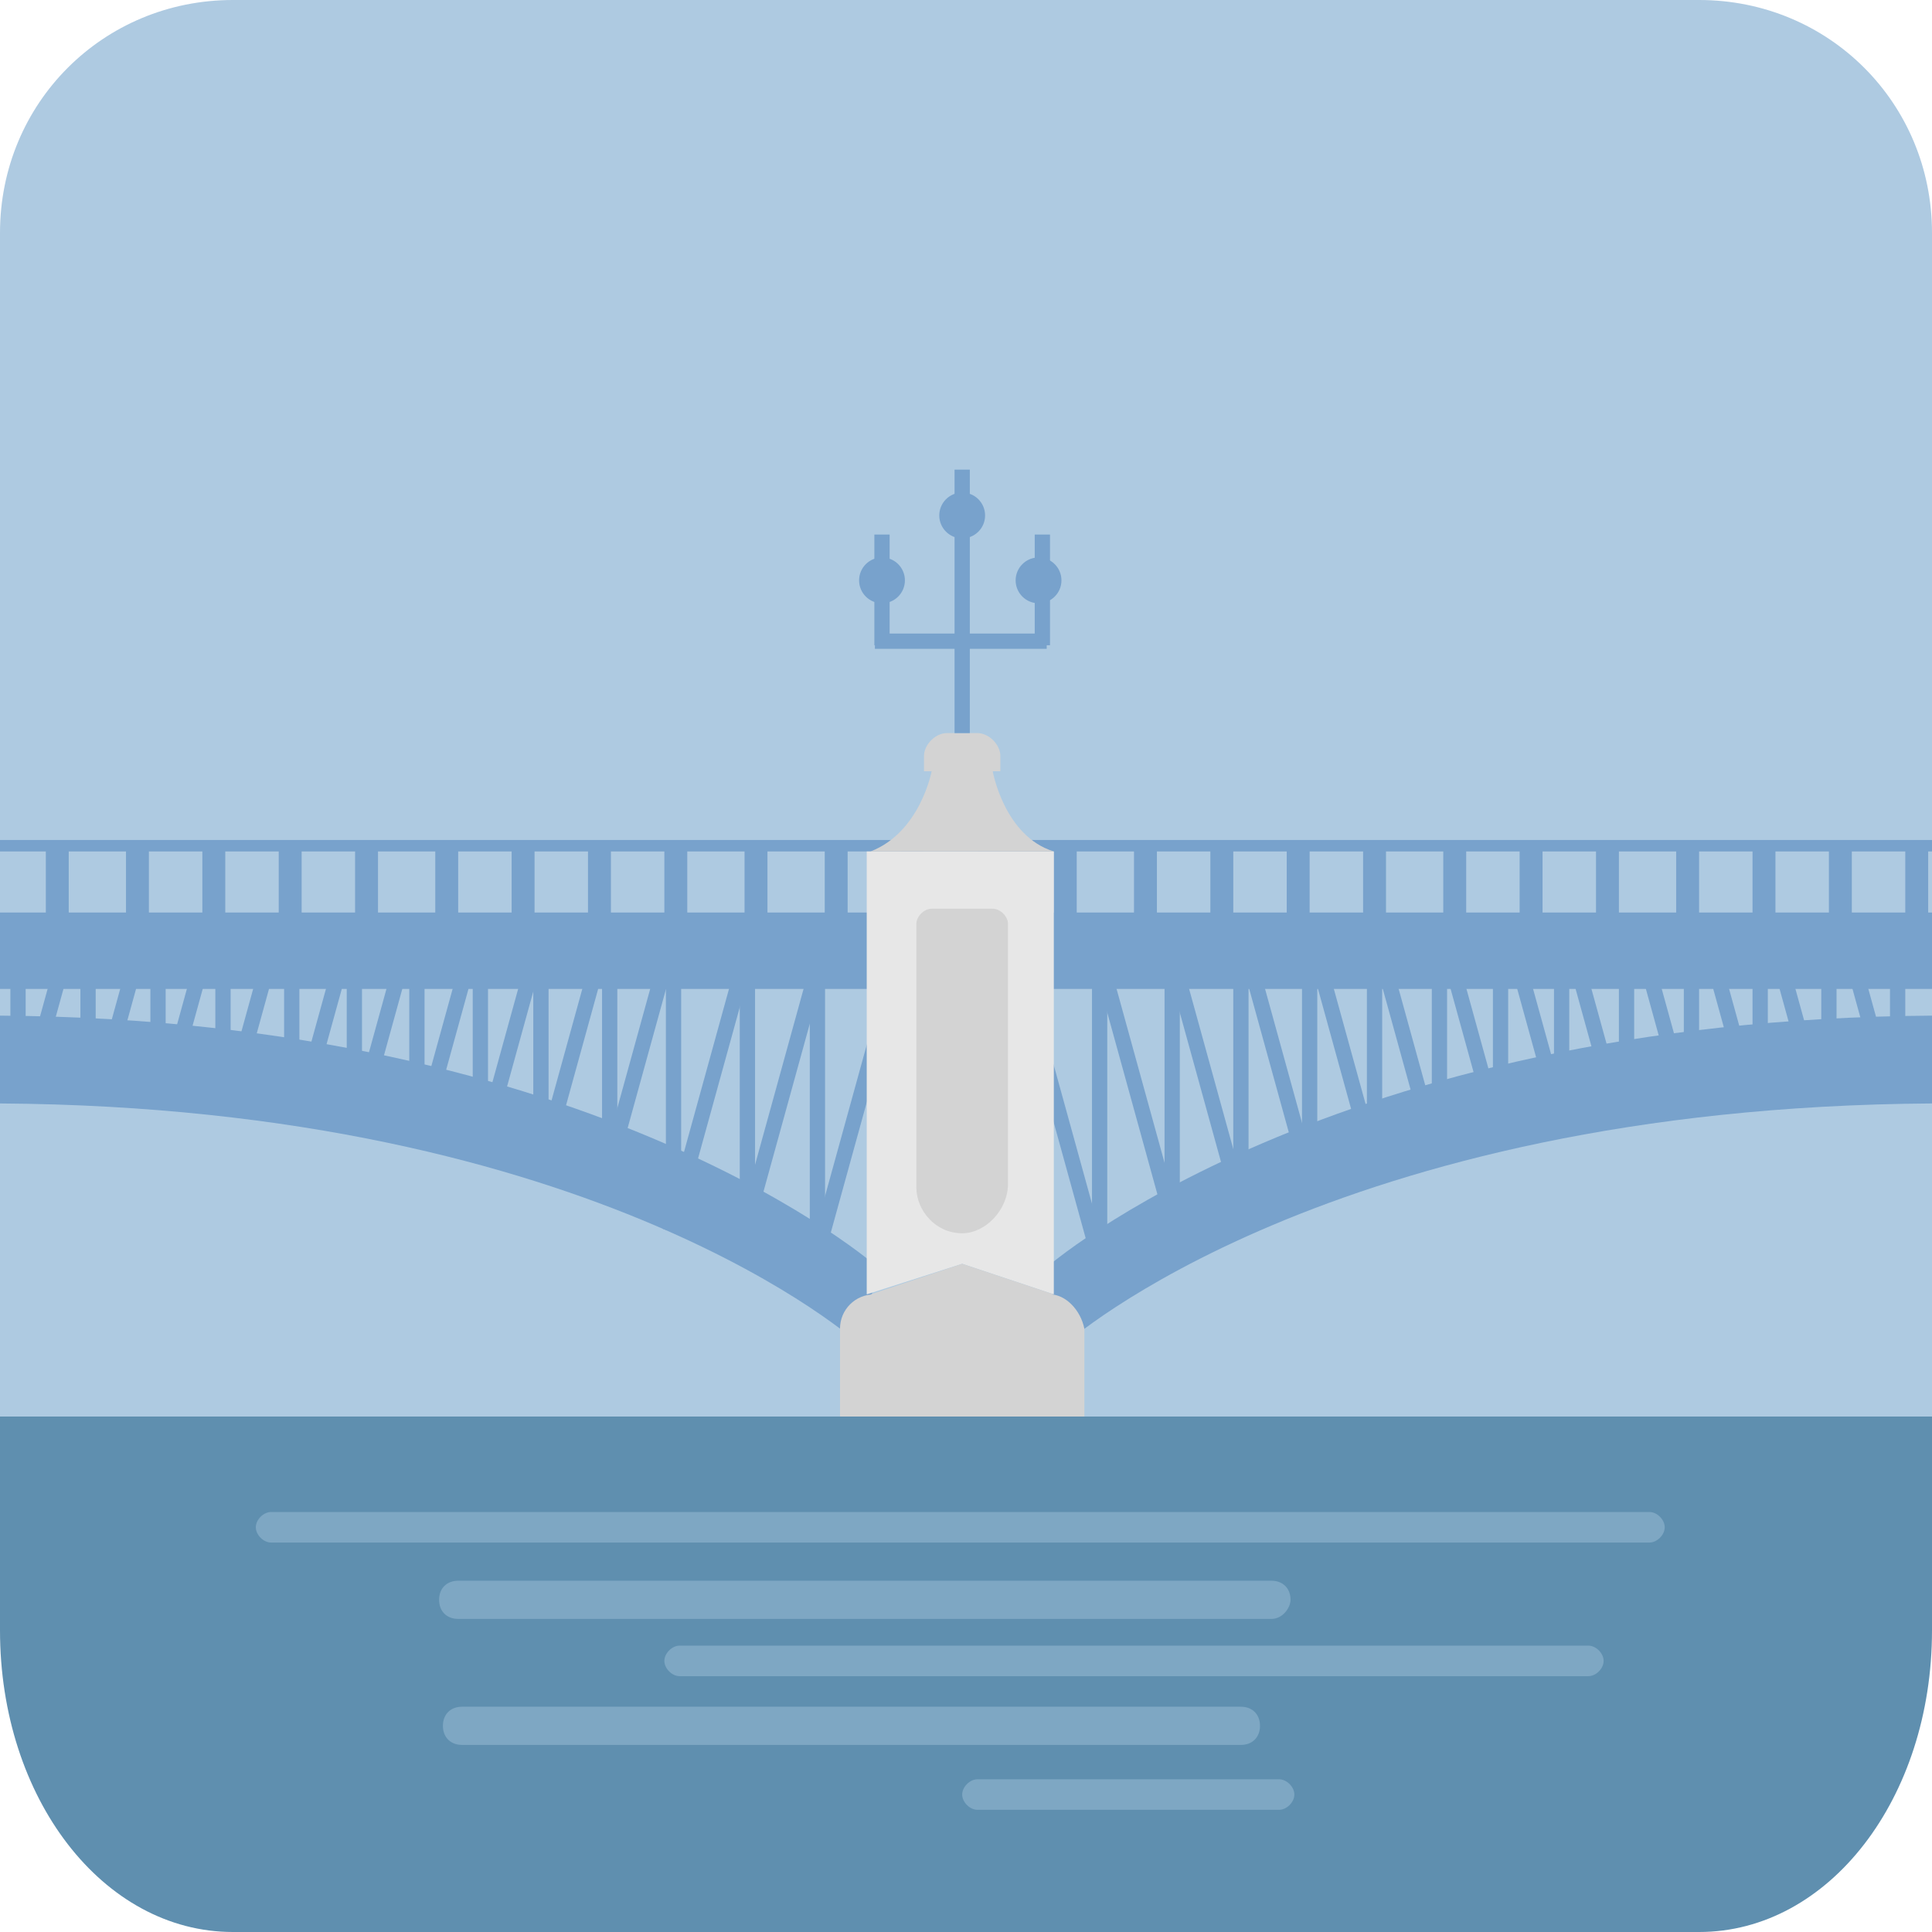 <?xml version="1.0" encoding="utf-8"?>
<!-- Generator: Adobe Illustrator 26.4.1, SVG Export Plug-In . SVG Version: 6.00 Build 0)  -->
<svg version="1.1" id="Слой_1" xmlns="http://www.w3.org/2000/svg" xmlns:xlink="http://www.w3.org/1999/xlink" x="0px" y="0px"
	 viewBox="0 0 50.6 50.6" style="enable-background:new 0 0 50.6 50.6;" xml:space="preserve">
<style type="text/css">
	.st0{fill:#FFFFFF;}
	.st1{fill:#DCDCDC;}
	.st2{fill:#C0B2A3;}
	.st3{fill:#4D8BC1;}
	.st4{fill:#DCCCBE;}
	.st5{fill:#E0E0DF;}
	.st6{fill:#39485D;}
	.st7{fill:#B9481E;}
	.st8{fill:#80958B;}
	.st9{fill:#D9A63B;}
	.st10{fill:none;}
	.st11{fill:#434650;}
	.st12{fill:#AECAE1;}
	.st13{fill:#78A2CC;}
	.st14{fill:#E7E7E7;}
	.st15{fill:#CDCDCD;}
	.st16{fill:#1F313F;}
	.st17{fill:#6B8898;}
	.st18{fill:#324E60;}
	.st19{fill:#FFFFFD;}
	.st20{fill:#5F8FAF;}
	.st21{opacity:0.4;fill:#AECAE1;}
	.st22{fill:#D3D3D3;}
	.st23{fill:#EAA639;}
	.st24{fill:#17212D;}
	.st25{fill:#2A3E51;}
	.st26{fill:#775017;}
	.st27{clip-path:url(#SVGID_00000070839673154976701550000008533519609206531003_);}
	.st28{opacity:0.4;fill:#AECAE1;enable-background:new    ;}
	.st29{clip-path:url(#SVGID_00000148625485287496437280000009787671133086040734_);}
	.st30{clip-path:url(#SVGID_00000015343129631001448120000010570641516317492884_);}
</style>
<g>
	<path class="st12" d="M50.6,6.1c0-3.4-2.7-6.1-6.1-6.1H6.1C2.7,0,0,2.7,0,6.1v34h50.6V6.1z"/>
	<path class="st20" d="M6.1,50.6h38.4c3.4,0,6.1-3.5,6.1-7.9v-5.6H0v5.6C0,47.1,2.7,50.6,6.1,50.6z"/>
	<path class="st21" d="M7.1,39.6h36.1c0.2,0,0.4,0.2,0.4,0.4v0c0,0.2-0.2,0.4-0.4,0.4H7.1c-0.2,0-0.4-0.2-0.4-0.4v0
		C6.7,39.8,6.9,39.6,7.1,39.6z"/>
	<path class="st21" d="M33.3,42.4H12c-0.3,0-0.5-0.2-0.5-0.5l0,0c0-0.3,0.2-0.5,0.5-0.5h21.3c0.3,0,0.5,0.2,0.5,0.5l0,0
		C33.8,42.1,33.6,42.4,33.3,42.4z"/>
	<path class="st21" d="M41.6,43.9H17.8c-0.2,0-0.4-0.2-0.4-0.4v0c0-0.2,0.2-0.4,0.4-0.4h23.8c0.2,0,0.4,0.2,0.4,0.4v0
		C42,43.7,41.8,43.9,41.6,43.9z"/>
	<path class="st21" d="M12.1,45.7h20.4c0.3,0,0.5-0.2,0.5-0.5l0,0c0-0.3-0.2-0.5-0.5-0.5H12.1c-0.3,0-0.5,0.2-0.5,0.5l0,0
		C11.6,45.5,11.8,45.7,12.1,45.7z"/>
	<path class="st21" d="M33.5,47.4h-7.9c-0.2,0-0.4-0.2-0.4-0.4l0,0c0-0.2,0.2-0.4,0.4-0.4h7.9c0.2,0,0.4,0.2,0.4,0.4l0,0
		C33.9,47.2,33.7,47.4,33.5,47.4z"/>
</g>
<g>
	<path class="st13" d="M25,23.9h25.6l0,5c-15.8,0.1-22.7,6.3-22.7,6.3L25,23.9z"/>
	<path class="st12" d="M25,25.9h25.6l0,0.7c-15.8,0.1-23.2,6.6-23.2,6.6L25,25.9z"/>
	<path class="st13" d="M25.4,23.9H0l0,5c15.7,0.1,22.5,6.3,22.5,6.3L25.4,23.9z"/>
	<path class="st12" d="M25.4,25.9H0l0,0.7c15.7,0.1,23,6.6,23,6.6L25.4,25.9z"/>
	<g>
		<rect y="22" class="st13" width="50.6" height="0.3"/>
		<g>
			<rect x="1.2" y="22.1" class="st13" width="0.6" height="1.9"/>
			<rect x="3.3" y="22.1" class="st13" width="0.6" height="1.9"/>
			<rect x="5.3" y="22.1" class="st13" width="0.6" height="1.9"/>
			<rect x="7.3" y="22.1" class="st13" width="0.6" height="1.9"/>
			<rect x="9.3" y="22.1" class="st13" width="0.6" height="1.9"/>
			<rect x="11.4" y="22.1" class="st13" width="0.6" height="1.9"/>
			<rect x="13.4" y="22.1" class="st13" width="0.6" height="1.9"/>
			<rect x="15.4" y="22.1" class="st13" width="0.6" height="1.9"/>
			<rect x="17.4" y="22.1" class="st13" width="0.6" height="1.9"/>
		</g>
		<g>
			<rect x="19.5" y="22.1" class="st13" width="0.6" height="1.9"/>
			<rect x="21.6" y="22.1" class="st13" width="0.6" height="1.9"/>
			<rect x="23.6" y="22.1" class="st13" width="0.6" height="1.9"/>
			<rect x="25.6" y="22.1" class="st13" width="0.6" height="1.9"/>
			<rect x="27.6" y="22.1" class="st13" width="0.6" height="1.9"/>
			<rect x="29.7" y="22.1" class="st13" width="0.6" height="1.9"/>
			<rect x="31.7" y="22.1" class="st13" width="0.6" height="1.9"/>
			<rect x="33.7" y="22.1" class="st13" width="0.6" height="1.9"/>
			<rect x="35.7" y="22.1" class="st13" width="0.6" height="1.9"/>
		</g>
		<g>
			<rect x="37.8" y="22.1" class="st13" width="0.6" height="1.9"/>
			<rect x="39.8" y="22.1" class="st13" width="0.6" height="1.9"/>
			<rect x="41.8" y="22.1" class="st13" width="0.6" height="1.9"/>
			<rect x="43.9" y="22.1" class="st13" width="0.6" height="1.9"/>
			<rect x="45.9" y="22.1" class="st13" width="0.6" height="1.9"/>
			<rect x="47.9" y="22.1" class="st13" width="0.6" height="1.9"/>
			<rect x="49.9" y="22.1" class="st13" width="0.6" height="1.9"/>
		</g>
	</g>
</g>
<g>
	<rect x="28.6" y="25.3" class="st13" width="0.4" height="7.3"/>
	<rect x="29.6" y="25" transform="matrix(0.964 -0.266 0.266 0.964 -6.556 8.948)" class="st13" width="0.4" height="7.3"/>
	<rect x="27.6" y="25.7" transform="matrix(0.964 -0.266 0.266 0.964 -6.812 8.459)" class="st13" width="0.4" height="7.3"/>
	<rect x="31.5" y="25" transform="matrix(0.964 -0.266 0.266 0.964 -6.486 9.46)" class="st13" width="0.4" height="7.3"/>
	<rect x="33.3" y="25.1" transform="matrix(0.964 -0.266 0.266 0.964 -6.236 9.924)" class="st13" width="0.4" height="5.9"/>
	<rect x="35.1" y="25.1" transform="matrix(0.964 -0.266 0.266 0.964 -6.171 10.399)" class="st13" width="0.4" height="5.9"/>
	<rect x="36.7" y="25.1" transform="matrix(0.964 -0.266 0.266 0.964 -6.02 10.81)" class="st13" width="0.4" height="5.1"/>
	<rect x="38.4" y="25.1" transform="matrix(0.964 -0.266 0.266 0.964 -5.888 11.244)" class="st13" width="0.4" height="4.6"/>
	<rect x="40.1" y="25.1" transform="matrix(0.964 -0.266 0.266 0.964 -5.784 11.689)" class="st13" width="0.4" height="4.2"/>
	<rect x="41.6" y="25.1" transform="matrix(0.964 -0.266 0.266 0.964 -5.697 12.104)" class="st13" width="0.4" height="4"/>
	<rect x="43.4" y="25.1" transform="matrix(0.964 -0.266 0.266 0.964 -5.594 12.573)" class="st13" width="0.4" height="3.7"/>
	<rect x="45.1" y="25.1" transform="matrix(0.964 -0.266 0.266 0.964 -5.472 13.013)" class="st13" width="0.4" height="3.2"/>
	<rect x="46.9" y="25.1" transform="matrix(0.964 -0.266 0.266 0.964 -5.467 13.501)" class="st13" width="0.4" height="3.7"/>
	<rect x="48.8" y="25.1" transform="matrix(0.964 -0.266 0.266 0.964 -5.39 14.004)" class="st13" width="0.4" height="3.6"/>
	<rect x="30.5" y="25.3" class="st13" width="0.4" height="7.3"/>
	<rect x="32.3" y="25" class="st13" width="0.4" height="7.3"/>
	<rect x="34.1" y="25" class="st13" width="0.4" height="6.1"/>
	<rect x="35.8" y="25" class="st13" width="0.4" height="5.6"/>
	<rect x="37.5" y="25" class="st13" width="0.4" height="3.7"/>
	<rect x="39.1" y="25" class="st13" width="0.4" height="3.7"/>
	<rect x="40.7" y="25" class="st13" width="0.4" height="3.7"/>
	<rect x="42.4" y="25" class="st13" width="0.4" height="3.7"/>
	<rect x="44.1" y="25" class="st13" width="0.4" height="3.7"/>
	<rect x="45.9" y="25" class="st13" width="0.4" height="3.7"/>
	<rect x="47.7" y="25" class="st13" width="0.4" height="3.7"/>
	<rect x="49.5" y="25" class="st13" width="0.4" height="3.7"/>
</g>
<g>
	
		<rect x="21.2" y="25.3" transform="matrix(-1 -1.224647e-16 1.224647e-16 -1 42.809 57.881)" class="st13" width="0.4" height="7.3"/>
	<rect x="20.2" y="25" transform="matrix(-0.964 -0.266 0.266 -0.964 32.518 61.772)" class="st13" width="0.4" height="7.3"/>
	
		<rect x="22.2" y="25.7" transform="matrix(-0.964 -0.266 0.266 -0.964 36.129 63.668)" class="st13" width="0.4" height="7.3"/>
	<rect x="18.3" y="25" transform="matrix(-0.964 -0.266 0.266 -0.964 28.735 61.26)" class="st13" width="0.4" height="7.3"/>
	
		<rect x="16.5" y="25.1" transform="matrix(-0.964 -0.266 0.266 -0.964 25.315 59.408)" class="st13" width="0.4" height="5.9"/>
	<rect x="14.7" y="25.1" transform="matrix(-0.964 -0.266 0.266 -0.964 21.801 58.932)" class="st13" width="0.4" height="5.9"/>
	
		<rect x="13.1" y="25.1" transform="matrix(-0.964 -0.266 0.266 -0.964 18.769 57.815)" class="st13" width="0.4" height="5.1"/>
	
		<rect x="11.4" y="25.1" transform="matrix(-0.964 -0.266 0.266 -0.964 15.558 56.842)" class="st13" width="0.4" height="4.6"/>
	<rect x="9.7" y="25.1" transform="matrix(-0.964 -0.266 0.266 -0.964 12.273 56.075)" class="st13" width="0.4" height="4.2"/>
	<rect x="8.1" y="25.1" transform="matrix(-0.964 -0.266 0.266 -0.964 9.207 55.428)" class="st13" width="0.4" height="4"/>
	<rect x="6.4" y="25.1" transform="matrix(-0.964 -0.266 0.266 -0.964 5.746 54.671)" class="st13" width="0.4" height="3.7"/>
	<rect x="4.7" y="25.1" transform="matrix(-0.964 -0.266 0.266 -0.964 2.495 53.77)" class="st13" width="0.4" height="3.2"/>
	<rect x="2.9" y="25.1" transform="matrix(-0.964 -0.266 0.266 -0.964 -1.107 53.728)" class="st13" width="0.4" height="3.7"/>
	<rect x="1" y="25.1" transform="matrix(-0.964 -0.266 0.266 -0.964 -4.824 53.166)" class="st13" width="0.4" height="3.6"/>
	
		<rect x="19.3" y="25.3" transform="matrix(-1 -1.224647e-16 1.224647e-16 -1 39.075 57.881)" class="st13" width="0.4" height="7.3"/>
	
		<rect x="17.5" y="25" transform="matrix(-1 -1.224647e-16 1.224647e-16 -1 35.34 57.219)" class="st13" width="0.4" height="7.3"/>
	
		<rect x="15.7" y="25" transform="matrix(-1 -1.224647e-16 1.224647e-16 -1 31.868 55.992)" class="st13" width="0.4" height="6.1"/>
	
		<rect x="14" y="25" transform="matrix(-1 -1.224647e-16 1.224647e-16 -1 28.367 55.508)" class="st13" width="0.4" height="5.6"/>
	
		<rect x="12.3" y="25" transform="matrix(-1 -1.224647e-16 1.224647e-16 -1 25.081 53.564)" class="st13" width="0.4" height="3.7"/>
	
		<rect x="10.7" y="25" transform="matrix(-1 -1.224647e-16 1.224647e-16 -1 21.819 53.564)" class="st13" width="0.4" height="3.7"/>
	
		<rect x="9.1" y="25" transform="matrix(-1 -1.224647e-16 1.224647e-16 -1 18.581 53.564)" class="st13" width="0.4" height="3.7"/>
	
		<rect x="7.4" y="25" transform="matrix(-1 -1.224647e-16 1.224647e-16 -1 15.241 53.564)" class="st13" width="0.4" height="3.7"/>
	
		<rect x="5.7" y="25" transform="matrix(-1 -1.224647e-16 1.224647e-16 -1 11.74 53.564)" class="st13" width="0.4" height="3.7"/>
	<rect x="3.9" y="25" transform="matrix(-1 -1.224647e-16 1.224647e-16 -1 8.239 53.564)" class="st13" width="0.4" height="3.7"/>
	
		<rect x="2.1" y="25" transform="matrix(-1 -1.224647e-16 1.224647e-16 -1 4.606 53.564)" class="st13" width="0.4" height="3.7"/>
	<rect x="0.3" y="25" transform="matrix(-1 -1.224647e-16 1.224647e-16 -1 0.972 53.564)" class="st13" width="0.4" height="3.7"/>
</g>
<g>
	<polygon class="st14" points="27.6,33.9 25.2,33.1 22.7,33.9 22.7,22.3 27.6,22.3 	"/>
	<path class="st22" d="M27.5,33.9h0.1l-2.4-0.8l-2.4,0.8h0.1c-0.5,0-0.9,0.4-0.9,0.9v2.3h6.4v-2.3C28.3,34.3,27.9,33.9,27.5,33.9z"
		/>
	<path class="st22" d="M26,20.2h-0.8h-0.8c0,0-0.3,1.6-1.6,2.1h2.4h2.4C26.3,21.9,26,20.2,26,20.2z"/>
	<path class="st22" d="M26.1,20.2h-1.9v-0.4c0-0.3,0.3-0.6,0.6-0.6h0.8c0.3,0,0.6,0.3,0.6,0.6V20.2z"/>
	<path class="st22" d="M25.2,32.3L25.2,32.3c-0.7,0-1.2-0.6-1.2-1.2v-6.9c0-0.2,0.2-0.4,0.4-0.4H26c0.2,0,0.4,0.2,0.4,0.4V31
		C26.4,31.7,25.8,32.3,25.2,32.3z"/>
	<rect x="25" y="12.3" class="st13" width="0.4" height="6.9"/>
	<rect x="22.9" y="14" class="st13" width="0.4" height="2.9"/>
	<rect x="27.1" y="14" class="st13" width="0.4" height="2.9"/>
	
		<rect x="25" y="14.5" transform="matrix(-1.836970e-16 1 -1 -1.836970e-16 41.914 -8.407)" class="st13" width="0.4" height="4.5"/>
	<circle class="st13" cx="27.2" cy="15.2" r="0.6"/>
	<circle class="st13" cx="25.2" cy="13.5" r="0.6"/>
	<circle class="st13" cx="23.1" cy="15.2" r="0.6"/>
</g>
</svg>
